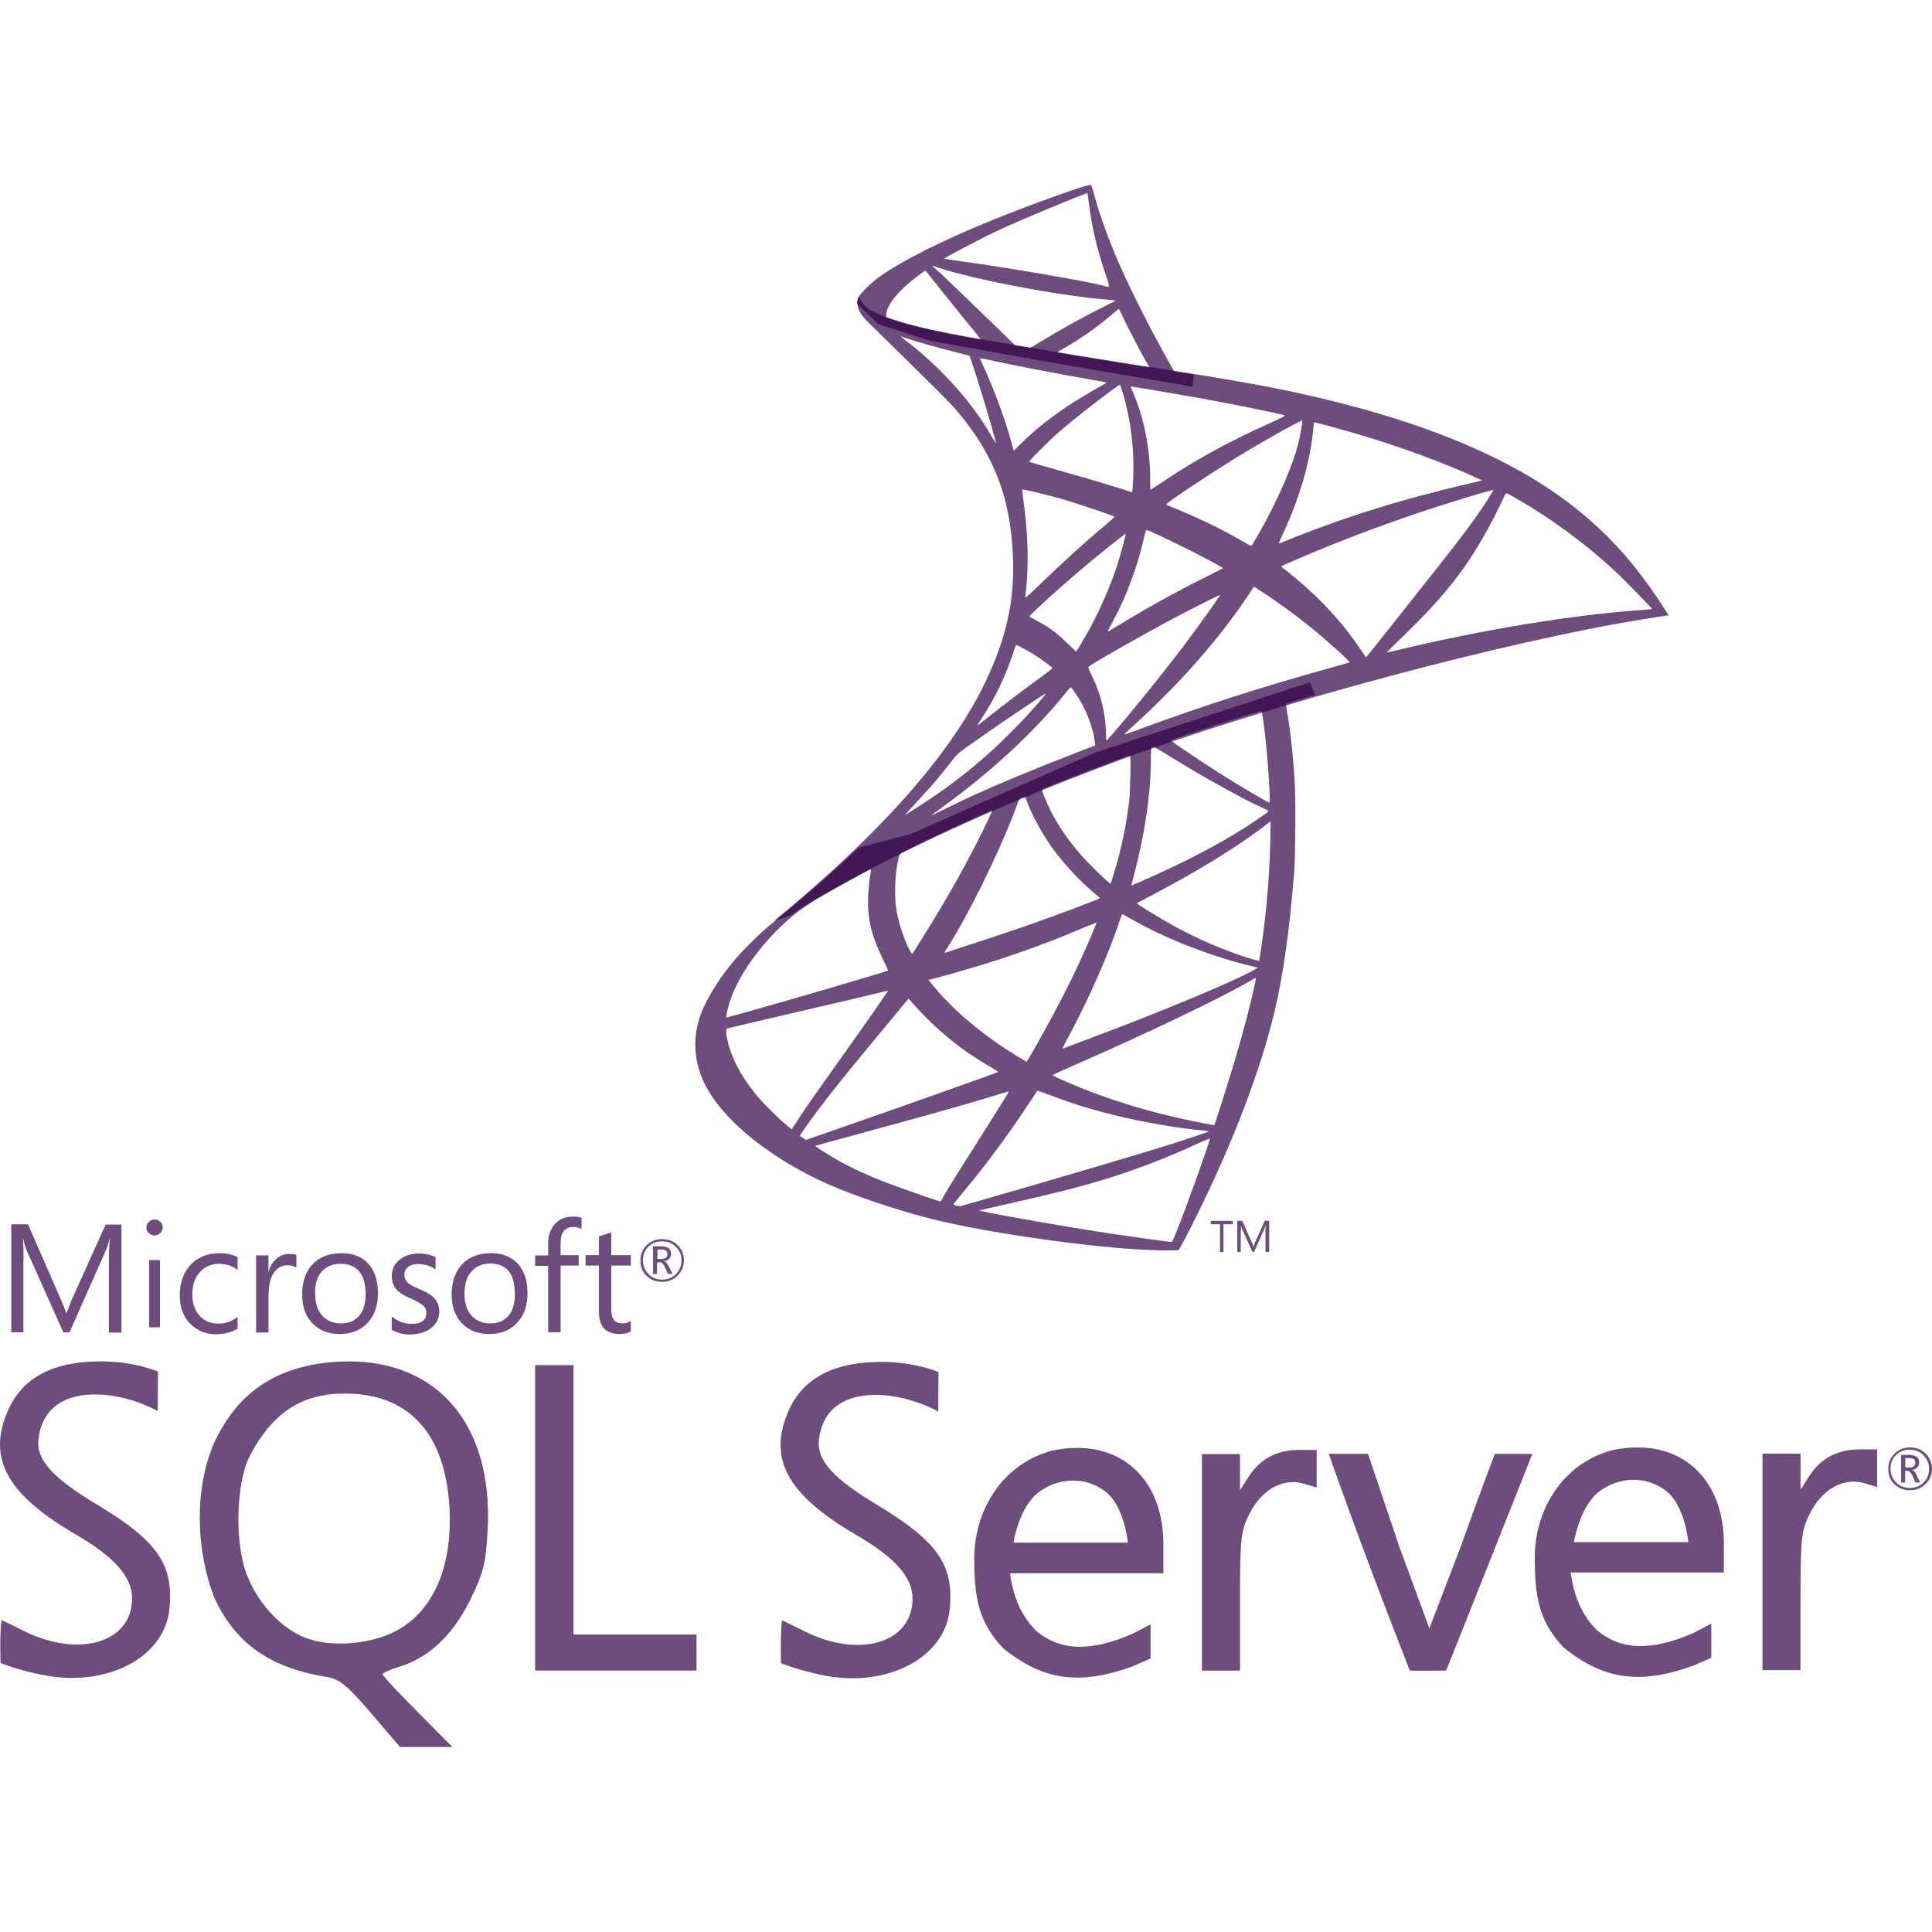 <svg width="104" height="104" viewBox="0 0 104 104" fill="none" xmlns="http://www.w3.org/2000/svg">
<g clip-path="url(#clip0_102_22)">
<path d="M70.509 36.731L59.024 40.482L49.032 44.892L46.236 45.63C45.525 46.307 44.778 46.993 43.971 47.687C43.085 48.451 42.261 49.146 41.627 49.649C40.923 50.205 39.882 51.247 39.352 51.906C38.562 52.896 37.937 53.946 37.668 54.754C37.191 56.212 37.425 57.688 38.345 59.051C39.526 60.787 41.879 62.558 44.622 63.765C46.02 64.382 48.372 65.171 50.143 65.614C53.086 66.361 58.781 67.168 61.915 67.29C62.548 67.316 63.399 67.316 63.434 67.29C63.503 67.246 63.989 66.317 64.554 65.163C66.481 61.23 67.87 57.541 68.625 54.389C69.077 52.48 69.433 49.936 69.667 46.924C69.728 46.081 69.754 43.26 69.702 42.305C69.623 40.742 69.484 39.475 69.268 38.234C69.233 38.051 69.224 37.886 69.242 37.878C69.276 37.852 69.38 37.817 70.795 37.409L70.509 36.732V36.732H70.509V36.731ZM67.888 38.268C67.992 38.268 68.269 40.933 68.339 42.617C68.356 42.973 68.347 43.208 68.33 43.208C68.261 43.208 66.863 42.383 65.865 41.758C64.997 41.211 63.347 40.117 63.087 39.909C63 39.848 63.008 39.84 63.721 39.596C64.927 39.188 67.792 38.268 67.888 38.268ZM62.036 40.196C62.114 40.196 62.314 40.308 62.791 40.603C64.58 41.723 67.011 43.078 68.052 43.529C68.374 43.668 68.408 43.616 67.67 44.119C66.09 45.196 64.12 46.255 61.706 47.323C61.281 47.514 60.925 47.661 60.916 47.661C60.899 47.661 60.951 47.444 61.02 47.184C61.602 45.022 61.932 42.834 61.95 41.081C61.958 40.213 61.958 40.213 62.036 40.187C62.019 40.196 62.028 40.196 62.036 40.196ZM60.83 40.656C60.882 40.708 60.847 42.652 60.778 43.182C60.621 44.449 60.378 45.63 59.979 46.958C59.883 47.279 59.797 47.548 59.779 47.566C59.744 47.609 58.555 46.446 58.164 45.994C57.487 45.213 56.958 44.432 56.567 43.668C56.367 43.277 56.055 42.513 56.081 42.487C56.22 42.392 60.795 40.621 60.83 40.656ZM55.152 42.887C55.161 42.887 55.169 42.887 55.178 42.895C55.195 42.913 55.256 43.051 55.308 43.208C55.586 43.963 56.211 45.074 56.749 45.786C57.34 46.568 58.112 47.401 58.755 47.948C58.963 48.121 59.154 48.286 59.18 48.312C59.232 48.364 59.249 48.356 57.834 48.894C56.194 49.519 54.405 50.144 52.357 50.804C51.867 50.962 51.378 51.121 50.89 51.281C50.811 51.307 50.837 51.264 51.063 50.908C52.079 49.319 53.624 46.203 54.492 43.998C54.64 43.616 54.787 43.234 54.813 43.147C54.848 43.025 54.892 42.982 55.004 42.921C55.065 42.904 55.126 42.887 55.152 42.887ZM53.416 43.607C53.442 43.625 52.999 44.553 52.565 45.404C51.723 47.045 50.803 48.66 49.57 50.622C49.362 50.96 49.162 51.273 49.136 51.307C49.093 51.368 49.075 51.351 48.936 51.082C48.641 50.5 48.398 49.753 48.268 49.068C48.138 48.39 48.164 47.21 48.311 46.481C48.424 45.942 48.416 45.951 48.676 45.821C49.787 45.257 53.381 43.572 53.416 43.607ZM68.391 44.215V44.579C68.391 46.515 68.183 49.172 67.879 51.108C67.827 51.446 67.783 51.724 67.775 51.733C67.775 51.733 67.523 51.663 67.228 51.577C65.925 51.169 64.51 50.569 63.234 49.866C62.392 49.406 61.168 48.651 61.203 48.616C61.211 48.608 61.576 48.417 62.001 48.191C63.703 47.305 65.335 46.35 66.75 45.404C67.28 45.048 68.078 44.475 68.252 44.319L68.391 44.215ZM46.861 46.784C46.896 46.784 46.888 46.854 46.835 47.166C46.801 47.392 46.757 47.809 46.74 48.095C46.67 49.363 46.879 50.3 47.504 51.585C47.678 51.941 47.817 52.236 47.808 52.245C47.747 52.297 42 53.981 40.194 54.476C39.656 54.623 39.187 54.754 39.153 54.762C39.092 54.78 39.083 54.771 39.109 54.623C39.309 53.347 40.281 51.681 41.635 50.274C42.538 49.337 43.259 48.79 44.492 48.086C45.377 47.583 46.74 46.828 46.844 46.793C46.844 46.784 46.853 46.784 46.861 46.784ZM60.404 49.206C60.413 49.198 60.621 49.311 60.873 49.458C62.731 50.535 65.318 51.533 67.523 52.045L67.722 52.089L67.445 52.245C66.29 52.887 62.496 54.467 58.616 55.917C58.051 56.125 57.496 56.334 57.392 56.377C57.288 56.42 57.192 56.447 57.192 56.438C57.192 56.429 57.348 56.125 57.548 55.752C58.633 53.721 59.727 51.247 60.282 49.528C60.352 49.363 60.395 49.215 60.404 49.206ZM59.024 49.658C59.033 49.667 58.963 49.849 58.876 50.057C58.121 51.889 57.131 53.886 55.864 56.126C55.543 56.699 55.274 57.159 55.265 57.159C55.256 57.159 54.996 57.002 54.683 56.811C52.843 55.683 51.211 54.294 50.143 52.948L49.987 52.757L50.777 52.54C53.607 51.768 56.011 50.934 58.399 49.91C58.737 49.771 59.015 49.658 59.024 49.658ZM67.601 52.653C67.61 52.853 67.167 54.641 66.802 55.934C66.498 57.02 66.238 57.87 65.76 59.372C65.552 60.032 65.37 60.579 65.361 60.579C65.353 60.579 65.3 60.57 65.248 60.553C62.67 60.084 60.361 59.433 58.191 58.565C57.583 58.322 56.715 57.931 56.663 57.888C56.645 57.87 57.166 57.627 57.826 57.341C61.776 55.613 65.873 53.651 67.28 52.809C67.445 52.705 67.575 52.653 67.601 52.653ZM47.799 53.33C47.816 53.347 46.714 54.936 45.169 57.098C44.63 57.853 44.005 58.739 43.771 59.068C43.537 59.398 43.181 59.919 42.981 60.232L42.616 60.796L42.226 60.466C41.766 60.084 40.967 59.268 40.611 58.817C39.864 57.888 39.361 56.907 39.161 56.013C39.066 55.596 39.066 55.388 39.152 55.362C39.283 55.327 41.6 54.78 43.771 54.276C44.978 53.999 46.375 53.669 46.879 53.547C47.382 53.425 47.791 53.33 47.799 53.33ZM48.91 53.755L49.188 54.068C50.438 55.466 51.714 56.499 53.26 57.402C53.537 57.558 53.746 57.697 53.728 57.706C53.668 57.749 48.363 59.633 45.907 60.483C44.526 60.969 43.389 61.36 43.38 61.36C43.372 61.36 43.294 61.308 43.207 61.247L43.05 61.135L43.302 60.77C44.118 59.589 45.143 58.296 47.374 55.605L48.91 53.755ZM55.838 58.712C55.846 58.704 56.228 58.843 56.697 59.016C57.826 59.442 58.72 59.711 59.918 60.015C61.394 60.388 63.529 60.753 64.788 60.857C64.979 60.874 65.084 60.892 65.049 60.918C64.988 60.952 63.712 61.378 62.774 61.673C61.281 62.142 56.723 63.487 53.008 64.555C52.322 64.755 51.732 64.92 51.697 64.928C51.61 64.946 51.324 64.867 51.324 64.833C51.324 64.815 51.532 64.546 51.784 64.251C53.034 62.758 54.275 61.091 55.308 59.511C55.595 59.077 55.838 58.721 55.838 58.712ZM54.31 58.756C54.319 58.765 53.702 59.754 52.626 61.456C52.166 62.176 51.654 62.992 51.471 63.279C51.297 63.556 51.037 63.991 50.89 64.234L50.638 64.677L50.508 64.642C50.195 64.555 47.999 63.782 47.417 63.548C46.696 63.261 45.95 62.914 45.394 62.619C44.7 62.246 43.832 61.69 43.901 61.673C43.919 61.664 45.108 61.343 46.54 60.952C50.343 59.919 52.452 59.32 53.833 58.886C54.084 58.808 54.301 58.747 54.31 58.756ZM65.118 61.291H65.127C65.162 61.378 63.755 65.284 63.243 66.517C63.13 66.795 63.087 66.864 63.026 66.855C62.878 66.847 60.838 66.56 59.597 66.378C57.435 66.048 53.806 65.414 52.895 65.206L52.687 65.163L53.98 64.867C56.758 64.242 58.095 63.904 59.449 63.487C61.159 62.966 62.852 62.315 64.562 61.517C64.832 61.395 65.057 61.299 65.118 61.291Z" fill="#310047" fill-opacity="0.7"/>
<path d="M58.668 9.959C58.477 9.933 55.395 11.044 53.407 11.851C50.725 12.945 48.641 13.987 47.356 14.889C46.879 15.228 46.28 15.827 46.184 16.061C46.15 16.148 46.132 16.253 46.132 16.357L47.296 17.459L50.065 18.345L56.654 19.525L64.189 20.819L64.267 20.168C64.241 20.168 64.224 20.159 64.198 20.159L63.208 20.003L63.009 19.647C61.984 17.841 60.856 15.601 60.196 14.091C59.684 12.919 59.198 11.565 58.928 10.592C58.781 10.002 58.764 9.967 58.668 9.959V9.959H58.668V9.959ZM58.529 10.401H58.538C58.546 10.41 58.581 10.653 58.616 10.94C58.763 12.155 59.033 13.327 59.458 14.594C59.779 15.549 59.779 15.497 59.406 15.384C58.52 15.141 54.553 14.456 51.68 14.056C51.22 13.995 50.829 13.935 50.829 13.926C50.794 13.891 52.904 12.789 53.833 12.355C55.022 11.808 58.286 10.445 58.529 10.401ZM50.16 14.291L50.499 14.403C52.339 15.028 56.966 15.914 59.519 16.122C59.805 16.148 60.048 16.174 60.057 16.174C60.066 16.183 59.823 16.313 59.51 16.461C58.277 17.077 56.923 17.832 55.985 18.414C55.708 18.588 55.456 18.727 55.421 18.727C55.386 18.727 55.204 18.692 55.013 18.666L54.666 18.614L53.798 17.763C52.27 16.279 51.072 15.133 50.612 14.698L50.16 14.291ZM49.813 14.56L51.037 16.088C51.706 16.93 52.383 17.754 52.531 17.937C52.678 18.119 52.8 18.267 52.791 18.275C52.756 18.301 51.02 17.963 50.1 17.754C49.153 17.537 48.763 17.433 48.181 17.251L47.704 17.095V16.973C47.712 16.391 48.45 15.523 49.7 14.638L49.813 14.56ZM60.213 16.643C60.248 16.643 60.291 16.721 60.395 16.956C60.691 17.607 61.611 19.36 61.837 19.699C61.906 19.812 62.028 19.82 60.804 19.621C57.861 19.143 56.914 18.987 56.914 18.97C56.914 18.961 57.001 18.9 57.114 18.84C58.026 18.336 58.946 17.694 59.762 17.008C59.962 16.843 60.144 16.687 60.178 16.66C60.187 16.643 60.205 16.634 60.213 16.643Z" fill="#310047" fill-opacity="0.7"/>
<path d="M46.245 15.94C46.245 15.94 46.054 16.244 46.236 16.695C46.349 16.973 46.679 17.312 47.053 17.659C47.053 17.659 50.916 21.427 51.384 21.965C53.52 24.43 54.449 26.861 54.536 30.212C54.588 32.365 54.18 34.257 53.164 36.454C51.358 40.395 47.547 44.745 41.67 49.571L42.53 49.285C43.085 48.868 43.84 48.425 45.611 47.453C49.7 45.213 54.301 43.156 59.944 41.038C68.07 37.982 81.43 34.405 89.035 33.242L89.825 33.12L89.703 32.929C89.009 31.853 88.531 31.184 87.958 30.472C86.291 28.406 84.269 26.731 81.795 25.342C78.392 23.441 73.99 21.956 68.417 20.854C67.367 20.645 65.057 20.246 63.182 19.959C59.206 19.343 56.636 18.918 53.806 18.432C52.791 18.258 51.271 17.997 50.264 17.781C49.744 17.668 48.745 17.433 47.964 17.164C47.339 16.921 46.436 16.678 46.245 15.94ZM48.485 18.11C48.493 18.102 48.632 18.154 48.815 18.215C49.145 18.327 49.57 18.457 50.074 18.596C50.455 18.701 50.837 18.803 51.22 18.9C51.74 19.03 52.174 19.152 52.183 19.152C52.244 19.213 53.121 22.017 53.416 23.093C53.529 23.501 53.616 23.849 53.607 23.849C53.598 23.857 53.503 23.71 53.39 23.51C52.374 21.722 50.768 19.907 48.91 18.449C48.667 18.275 48.485 18.119 48.485 18.11ZM52.756 19.291C52.8 19.291 52.99 19.317 53.225 19.369C54.701 19.699 57.348 20.203 59.041 20.489C59.328 20.532 59.553 20.585 59.553 20.602C59.553 20.619 59.449 20.68 59.319 20.75C59.033 20.897 57.878 21.583 57.496 21.843C56.532 22.486 55.664 23.18 55.039 23.805C54.788 24.057 54.57 24.265 54.57 24.265C54.57 24.265 54.518 24.118 54.475 23.935C54.163 22.729 53.511 20.94 52.921 19.682C52.825 19.482 52.747 19.3 52.747 19.282C52.747 19.3 52.747 19.291 52.756 19.291ZM60.274 20.723C60.326 20.741 60.413 21.036 60.587 21.687C60.908 22.946 61.055 24.352 61.003 25.663C60.986 26.028 60.968 26.366 60.951 26.41L60.925 26.496L60.474 26.349C59.545 26.054 58.034 25.611 56.741 25.246C56.003 25.047 55.404 24.864 55.404 24.847C55.404 24.795 56.48 23.718 56.941 23.31C57.817 22.538 60.196 20.697 60.274 20.723ZM60.873 20.81C60.899 20.784 64.467 21.4 66.09 21.713C67.297 21.947 69.051 22.312 69.155 22.355C69.207 22.373 69.025 22.477 68.443 22.737C66.151 23.77 64.45 24.699 62.757 25.828C62.314 26.123 61.941 26.366 61.932 26.366C61.923 26.366 61.915 26.114 61.915 25.811C61.915 24.161 61.585 22.494 60.977 21.088C60.916 20.949 60.864 20.819 60.873 20.81ZM70.101 22.633C70.127 22.659 70.014 23.363 69.91 23.779C69.598 25.073 68.756 26.991 67.723 28.797C67.54 29.118 67.375 29.379 67.358 29.387C67.341 29.396 67.106 29.266 66.837 29.109C65.83 28.519 64.684 27.963 63.434 27.443C63.087 27.295 62.783 27.173 62.774 27.156C62.713 27.104 65.509 25.255 66.985 24.369C68.157 23.658 70.066 22.599 70.101 22.633ZM70.761 22.737C70.839 22.737 72.419 23.172 73.244 23.415C75.284 24.022 77.628 24.882 79.156 25.576L79.789 25.863L79.347 25.967C75.614 26.826 72.419 27.816 69.337 29.066C69.085 29.17 68.86 29.257 68.842 29.257C68.825 29.257 68.912 29.057 69.025 28.814C69.954 26.844 70.553 24.786 70.7 23.032C70.709 22.867 70.735 22.737 70.761 22.737ZM55.031 26.349C55.056 26.323 56.263 26.609 56.914 26.791C57.904 27.069 60.005 27.772 60.005 27.825C60.005 27.833 59.77 28.033 59.493 28.276C58.355 29.222 57.262 30.221 55.951 31.488C55.56 31.861 55.23 32.165 55.213 32.165C55.196 32.165 55.187 32.113 55.196 32.044C55.395 30.585 55.352 28.71 55.074 26.809C55.048 26.566 55.022 26.358 55.031 26.349ZM80.388 26.375C80.406 26.392 79.833 27.295 79.468 27.807C78.947 28.554 78.183 29.544 76.456 31.714C75.544 32.86 74.52 34.153 74.181 34.587C73.834 35.021 73.548 35.386 73.539 35.386C73.53 35.386 73.417 35.23 73.296 35.039C72.323 33.58 71.16 32.304 69.78 31.158C69.519 30.941 69.233 30.707 69.138 30.637C69.042 30.568 68.964 30.498 68.964 30.49C68.964 30.464 70.439 29.83 71.56 29.379C73.522 28.58 76.195 27.625 78.201 27.009C79.251 26.679 80.371 26.358 80.388 26.375ZM81.057 26.548C81.091 26.54 81.3 26.644 81.552 26.791C83.661 27.998 85.727 29.552 87.359 31.149C87.82 31.601 88.957 32.782 88.939 32.79C88.939 32.79 88.54 32.825 88.071 32.86C84.416 33.138 79.737 33.91 75.24 34.995C74.937 35.065 74.668 35.125 74.65 35.125C74.633 35.125 74.971 34.787 75.397 34.379C78.036 31.835 79.243 30.229 80.666 27.364C80.866 26.939 81.04 26.575 81.057 26.548C81.048 26.548 81.048 26.548 81.057 26.548ZM61.724 28.528C61.845 28.554 62.974 29.084 63.825 29.509C64.606 29.899 65.778 30.524 65.839 30.576C65.847 30.585 65.43 30.802 64.919 31.054C63.286 31.87 61.889 32.643 60.43 33.528C60.014 33.78 59.666 33.988 59.658 33.988C59.623 33.988 59.632 33.953 59.866 33.528C60.647 32.105 61.272 30.403 61.628 28.745C61.663 28.615 61.698 28.528 61.724 28.528ZM60.595 28.736C60.621 28.762 60.326 29.83 60.144 30.412C59.788 31.514 59.189 32.894 58.607 33.936C58.468 34.179 58.26 34.535 58.147 34.735L57.93 35.082L57.444 34.613C56.88 34.066 56.419 33.728 55.829 33.424C55.595 33.303 55.413 33.198 55.413 33.181C55.413 33.111 56.897 31.766 58.034 30.794C58.85 30.09 60.569 28.71 60.595 28.736ZM67.497 31.575L67.922 31.853C68.894 32.486 70.04 33.328 70.917 34.066C71.412 34.474 72.367 35.334 72.558 35.542L72.662 35.655L71.959 35.855C67.983 36.957 64.91 37.938 61.324 39.258C60.925 39.405 60.587 39.527 60.56 39.527C60.508 39.527 60.465 39.57 61.359 38.745C63.651 36.636 65.682 34.309 67.193 32.044L67.497 31.575ZM65.682 32.026C65.7 32.044 64.51 33.719 63.798 34.665C62.948 35.794 61.437 37.686 60.395 38.919C59.962 39.431 59.588 39.857 59.571 39.865C59.545 39.874 59.536 39.744 59.536 39.544C59.536 38.494 59.267 37.374 58.798 36.419C58.599 36.02 58.564 35.924 58.607 35.881C58.772 35.733 61.298 34.292 62.896 33.433C63.972 32.86 65.656 32.009 65.682 32.026ZM54.709 34.718C54.735 34.718 54.935 34.822 55.161 34.943C55.716 35.247 56.211 35.586 56.654 35.95C56.671 35.968 56.446 36.15 56.15 36.367C55.326 36.957 54.076 37.904 53.346 38.485C52.582 39.093 52.556 39.11 52.643 38.98C53.216 38.103 53.503 37.608 53.807 36.975C54.076 36.41 54.345 35.742 54.536 35.16C54.605 34.908 54.692 34.718 54.709 34.718ZM57.635 37.009C57.678 37.001 57.73 37.079 57.965 37.426C58.46 38.164 58.842 39.154 58.937 39.952L58.954 40.126L57.765 40.586C55.638 41.411 53.676 42.227 52.348 42.834C51.975 43.008 51.324 43.321 50.898 43.529C50.473 43.746 50.126 43.911 50.126 43.902C50.126 43.894 50.395 43.694 50.725 43.451C53.321 41.567 55.569 39.501 57.253 37.435C57.435 37.218 57.6 37.018 57.617 37.009L57.635 37.009ZM56.289 37.339C56.324 37.374 55.334 38.494 54.657 39.18C52.982 40.89 51.324 42.227 49.266 43.529C49.006 43.694 48.771 43.842 48.745 43.859C48.684 43.894 48.763 43.807 49.666 42.826C50.239 42.209 50.672 41.688 51.167 41.046C51.497 40.621 51.558 40.56 52.036 40.221C53.312 39.301 56.255 37.304 56.289 37.339Z" fill="#310047" fill-opacity="0.7"/>
<path d="M18.697 73.285C18.537 73.285 18.377 73.301 18.218 73.301C14.983 73.473 12.802 74.897 11.526 77.677C10.435 80.191 10.554 83.477 11.538 86.007C12.683 88.478 14.532 89.783 17.618 90.276C18.271 90.382 18.709 90.741 19.974 92.218L21.53 94.041H24.353L22.476 92.149C21.439 91.112 20.599 90.208 20.599 90.129C20.599 90.05 20.996 89.876 21.477 89.729C23.06 89.25 24.375 88.027 25.296 86.151C26.04 84.646 26.147 84.18 26.254 82.307C26.533 76.731 23.593 73.244 18.697 73.284L18.697 73.285ZM21.172 87.868C19.798 88.533 17.805 88.666 16.503 88.189C15.157 87.694 13.854 86.297 13.268 84.715C12.617 82.984 12.71 79.793 13.455 78.355C14.652 76.067 16.236 75.014 18.55 75.014C21.983 75.014 23.936 77.117 24.191 81.068C24.392 84.367 23.288 86.841 21.173 87.867L21.172 87.868ZM69.93 78.049C68.746 78.049 67.84 78.528 67.229 79.472L66.75 80.22V78.276H64.701V89.932H66.749V86.207C66.749 82.8 66.791 82.402 67.267 81.469C67.924 80.191 69.052 79.553 70.144 79.858L70.876 80.072V78.052H69.93V78.049ZM57.892 77.942C57.491 77.942 57.065 77.995 56.641 78.088C53.899 78.805 52.354 81.43 52.448 84.13C52.448 86.391 52.888 87.522 53.979 88.707C56.214 90.541 58.235 90.688 60.963 89.704C61.429 89.505 61.935 89.276 61.935 89.276V87.443L60.963 87.946C58.756 88.907 57.093 88.907 55.761 87.775C54.911 86.91 54.537 85.873 54.365 84.689H62.626V83.117C62.626 79.913 60.698 77.89 57.891 77.942H57.892ZM54.551 83.053C54.551 83.053 54.856 81.054 55.988 80.27C56.533 79.886 57.158 79.7 57.77 79.7C58.383 79.7 58.995 79.898 59.5 80.284C60.538 81.082 60.712 83.038 60.712 83.038H54.551V83.053H54.551ZM5.153 80.951C2.932 79.605 1.946 78.635 2.067 77.49C2.412 74.325 6.324 74.762 8.49 75.96L8.505 73.83C8.505 73.83 7.308 73.312 5.591 73.284C2.958 73.244 1.255 74.108 0.457 75.865C-0.715 78.459 0.323 80.415 4.073 82.597C6.179 83.822 7.109 84.885 7.109 86.045C7.109 88.44 4.221 89.276 1.242 87.774C0.628 87.468 0.11 87.214 0.082 87.214C-0.025 87.893 0.03 89.517 0.03 89.517C0.03 89.517 0.946 89.902 2.319 90.167C5.724 90.846 8.823 89.249 9.116 86.655C9.371 84.22 8.49 82.943 5.153 80.949L5.153 80.951ZM88.064 77.915C87.665 77.915 87.24 77.969 86.798 78.062C84.059 78.78 82.517 81.404 82.622 84.104C82.622 86.362 83.06 87.482 84.151 88.666C86.386 90.502 88.408 90.65 91.149 89.664C91.613 89.466 92.118 89.24 92.118 89.24V87.403L91.148 87.909C88.936 88.868 87.272 88.868 85.945 87.736C85.091 86.872 84.72 85.847 84.548 84.649H92.796V83.078C92.796 79.889 90.867 77.864 88.06 77.918L88.064 77.915ZM84.723 83.026C84.723 83.026 85.031 81.03 86.162 80.23C86.705 79.844 87.33 79.658 87.942 79.658C88.552 79.658 89.167 79.857 89.672 80.244C90.71 81.042 90.884 83.012 90.884 83.012H84.725L84.723 83.026ZM47.166 80.977C44.945 79.634 43.962 78.66 44.081 77.516C44.426 74.349 48.338 74.788 50.505 75.986L50.52 73.856C50.52 73.856 49.322 73.337 47.606 73.313C44.972 73.273 43.27 74.137 42.471 75.894C41.3 78.488 42.351 80.444 46.089 82.626C48.192 83.85 49.122 84.899 49.122 86.059C49.122 88.454 46.236 89.304 43.256 87.787C42.646 87.482 42.127 87.23 42.097 87.23C41.99 87.909 42.045 89.534 42.045 89.534C42.045 89.534 42.95 89.905 44.318 90.184C47.726 90.865 50.827 89.269 51.118 86.675C51.371 84.252 50.493 82.975 47.166 80.979V80.977H47.166ZM100.104 78.021C98.92 78.021 98.003 78.502 97.403 79.446L96.924 80.191V78.25H94.875V89.903H96.922V86.178C96.922 82.772 96.963 82.373 97.441 81.442C98.097 80.165 99.226 79.526 100.317 79.832L101.049 80.046V78.021L100.104 78.021ZM30.872 80.909V73.485H28.806V89.929H37.494V87.987H30.872V80.909H30.872ZM78.645 83.224L76.942 87.654L75.305 83.199L73.642 78.262H71.527C72.897 82.147 74.388 86.098 75.891 89.929C76.542 89.945 77.195 89.929 77.847 89.929L80.146 84.156L82.488 78.264H80.466C80.466 78.264 79.574 80.604 78.643 83.225L78.645 83.224ZM35.632 69.004C35.965 69.004 36.242 68.898 36.471 68.669C36.697 68.443 36.816 68.177 36.816 67.845C36.816 67.512 36.697 67.234 36.471 67.021C36.242 66.807 35.978 66.701 35.647 66.701C35.312 66.701 35.034 66.807 34.808 67.033C34.579 67.259 34.476 67.537 34.476 67.857C34.476 68.193 34.583 68.47 34.808 68.681C35.022 68.894 35.3 69.001 35.632 69.001V69.004ZM34.9 67.112C35.098 66.914 35.339 66.823 35.647 66.823C35.937 66.823 36.178 66.914 36.38 67.112C36.578 67.311 36.685 67.552 36.685 67.845C36.685 68.138 36.578 68.391 36.38 68.589C36.178 68.788 35.937 68.882 35.647 68.882C35.353 68.882 35.113 68.791 34.915 68.589C34.717 68.391 34.61 68.138 34.61 67.845C34.61 67.552 34.702 67.311 34.9 67.112ZM35.393 67.952H35.527C35.621 67.952 35.715 68.043 35.794 68.217L35.954 68.577H36.206L36.008 68.177C35.927 68.017 35.847 67.924 35.754 67.898C35.872 67.871 35.965 67.831 36.032 67.752C36.099 67.683 36.123 67.59 36.123 67.485C36.123 67.363 36.085 67.271 36.005 67.204C35.913 67.128 35.767 67.087 35.577 67.087H35.153V68.577H35.367V67.952L35.393 67.952ZM35.393 67.259H35.579C35.713 67.259 35.808 67.287 35.859 67.326C35.91 67.366 35.924 67.418 35.924 67.512C35.924 67.685 35.817 67.766 35.618 67.766H35.39V67.259H35.393ZM1.269 67.819C1.269 67.3 1.254 66.914 1.241 66.687H1.254C1.307 66.955 1.373 67.155 1.426 67.288L3.409 71.719H3.742L5.725 67.248C5.779 67.126 5.832 66.943 5.898 66.688H5.913C5.873 67.131 5.86 67.515 5.86 67.822V71.732H6.538V65.919H5.687L3.864 69.963C3.797 70.123 3.704 70.362 3.585 70.68H3.557C3.518 70.522 3.424 70.283 3.292 69.99L1.51 65.906H0.605V71.718H1.258V67.822L1.269 67.819ZM8.026 67.83H8.612V71.45H8.026V67.83ZM8.319 66.502C8.441 66.502 8.545 66.461 8.624 66.38C8.705 66.301 8.759 66.197 8.759 66.075C8.759 65.956 8.719 65.849 8.626 65.77C8.543 65.689 8.438 65.648 8.318 65.648C8.199 65.648 8.092 65.689 8.012 65.77C7.932 65.849 7.878 65.956 7.878 66.075C7.878 66.208 7.919 66.301 8.012 66.38C8.104 66.461 8.199 66.502 8.318 66.502H8.319ZM12.79 71.529V70.892C12.469 71.131 12.124 71.25 11.767 71.25C11.34 71.25 10.994 71.104 10.74 70.823C10.489 70.546 10.354 70.159 10.354 69.679C10.354 69.175 10.489 68.775 10.766 68.47C11.033 68.177 11.38 68.031 11.804 68.031C12.15 68.031 12.483 68.138 12.79 68.352V67.673C12.51 67.526 12.191 67.459 11.831 67.459C11.166 67.459 10.648 67.673 10.26 68.085C9.875 68.497 9.677 69.057 9.677 69.733C9.677 70.334 9.849 70.839 10.208 71.225C10.582 71.621 11.059 71.823 11.645 71.823C12.098 71.81 12.469 71.716 12.79 71.529ZM14.466 69.6C14.466 69.122 14.573 68.736 14.771 68.47C14.957 68.231 15.183 68.11 15.45 68.11C15.676 68.11 15.836 68.151 15.954 68.245V67.552C15.862 67.512 15.729 67.499 15.557 67.499C15.317 67.499 15.104 67.579 14.916 67.727C14.718 67.884 14.559 68.124 14.466 68.429H14.451V67.579H13.787V71.729H14.453V69.6H14.466ZM18.285 71.812C18.91 71.812 19.414 71.61 19.788 71.211C20.16 70.814 20.346 70.28 20.346 69.615C20.346 68.936 20.175 68.417 19.827 68.031C19.483 67.645 19.003 67.459 18.378 67.459C17.752 67.459 17.249 67.645 16.875 68.005C16.475 68.402 16.265 68.962 16.265 69.68C16.265 70.306 16.436 70.825 16.796 71.211C17.168 71.61 17.661 71.81 18.285 71.81V71.812ZM17.339 68.431C17.592 68.164 17.925 68.031 18.337 68.031C18.764 68.031 19.084 68.164 19.323 68.431C19.562 68.71 19.681 69.108 19.681 69.641C19.681 70.147 19.574 70.545 19.348 70.812C19.123 71.092 18.79 71.24 18.351 71.24C17.923 71.24 17.592 71.091 17.339 70.812C17.087 70.532 16.967 70.147 16.967 69.641C16.941 69.137 17.074 68.725 17.339 68.431ZM23.259 71.45C23.512 71.224 23.646 70.947 23.646 70.599C23.646 70.293 23.54 70.04 23.341 69.84C23.179 69.68 22.929 69.535 22.568 69.389C22.247 69.255 22.049 69.135 21.942 69.043C21.835 68.936 21.77 68.803 21.77 68.615C21.77 68.443 21.837 68.31 21.968 68.203C22.102 68.097 22.273 68.045 22.502 68.045C22.861 68.045 23.167 68.139 23.448 68.339V67.674C23.18 67.54 22.888 67.476 22.555 67.476C22.128 67.476 21.768 67.593 21.503 67.82C21.223 68.046 21.091 68.339 21.091 68.684C21.091 68.989 21.182 69.243 21.356 69.429C21.503 69.587 21.753 69.749 22.101 69.894C22.433 70.04 22.659 70.173 22.78 70.28C22.898 70.387 22.952 70.519 22.952 70.677C22.952 71.064 22.686 71.264 22.168 71.264C21.768 71.264 21.41 71.133 21.089 70.867V71.584C21.379 71.758 21.727 71.838 22.111 71.838C22.604 71.812 22.99 71.691 23.256 71.452L23.259 71.45ZM26.426 67.459C25.8 67.459 25.297 67.645 24.923 68.005C24.527 68.402 24.313 68.962 24.313 69.68C24.313 70.306 24.485 70.825 24.844 71.211C25.218 71.61 25.709 71.81 26.335 71.81C26.975 71.81 27.464 71.609 27.837 71.209C28.211 70.812 28.397 70.278 28.397 69.613C28.397 68.934 28.223 68.416 27.878 68.029C27.519 67.644 27.039 67.457 26.429 67.457L26.426 67.459ZM27.717 69.641C27.717 70.147 27.61 70.545 27.384 70.812C27.158 71.092 26.826 71.24 26.386 71.24C25.959 71.24 25.628 71.091 25.375 70.812C25.123 70.532 25.003 70.147 25.003 69.641C25.003 69.107 25.135 68.695 25.402 68.417C25.654 68.151 25.987 68.017 26.4 68.017C26.812 68.017 27.143 68.151 27.383 68.417C27.596 68.71 27.715 69.108 27.715 69.641H27.717ZM29.514 71.717H30.178V68.124H31.15V67.566H30.178V66.925C30.178 66.342 30.404 66.049 30.87 66.049C31.028 66.049 31.188 66.089 31.307 66.156V65.556C31.188 65.503 31.028 65.491 30.828 65.491C30.469 65.491 30.176 65.598 29.937 65.823C29.657 66.089 29.509 66.434 29.509 66.901V67.581H28.808V68.14H29.509V71.719L29.514 71.717ZM32.24 70.585C32.24 71.397 32.599 71.81 33.331 71.81C33.597 71.81 33.797 71.768 33.957 71.673V71.102C33.835 71.194 33.69 71.237 33.53 71.237C33.304 71.237 33.145 71.183 33.052 71.063C32.958 70.944 32.904 70.742 32.904 70.465V68.123H33.957V67.564H32.904V66.341C32.675 66.42 32.451 66.487 32.239 66.554V67.564H31.522V68.123H32.239V70.584L32.24 70.585ZM103.643 78.235C103.417 78.021 103.15 77.915 102.819 77.915C102.484 77.915 102.206 78.021 101.98 78.25C101.754 78.474 101.647 78.754 101.647 79.074C101.647 79.407 101.754 79.684 101.979 79.898C102.204 80.112 102.482 80.218 102.818 80.218C103.149 80.218 103.428 80.112 103.657 79.886C103.881 79.657 104 79.393 104 79.062C103.988 78.726 103.867 78.448 103.642 78.235L103.643 78.235ZM103.536 79.806C103.338 80.005 103.097 80.096 102.804 80.096C102.514 80.096 102.273 80.005 102.072 79.806C101.874 79.605 101.767 79.353 101.767 79.059C101.767 78.769 101.858 78.528 102.06 78.326C102.258 78.128 102.498 78.037 102.804 78.037C103.094 78.037 103.335 78.128 103.536 78.326C103.735 78.528 103.842 78.769 103.842 79.059C103.842 79.367 103.75 79.605 103.536 79.806ZM102.938 79.127C103.057 79.1 103.152 79.047 103.218 78.981C103.285 78.912 103.309 78.819 103.309 78.713C103.309 78.594 103.271 78.499 103.19 78.433C103.099 78.357 102.951 78.316 102.763 78.316H102.339V79.805H102.553V79.179H102.685C102.777 79.179 102.868 79.271 102.951 79.445L103.109 79.803H103.363L103.164 79.403C103.096 79.23 103.016 79.15 102.936 79.124L102.938 79.127ZM102.792 78.993H102.563V78.49H102.751C102.883 78.49 102.976 78.514 103.03 78.555C103.083 78.595 103.096 78.647 103.096 78.742C103.096 78.914 102.989 78.993 102.79 78.993L102.792 78.993ZM65.673 67.393H65.859V65.903H66.352V65.716H65.18V65.903H65.673V67.393H65.673ZM66.802 66.273C66.802 66.128 66.802 66.009 66.791 65.942C66.804 66.022 66.831 66.075 66.844 66.115L67.416 67.393H67.507L68.081 66.103C68.096 66.063 68.108 66.011 68.134 65.942C68.122 66.075 68.122 66.182 68.122 66.263V67.392H68.32V65.716H68.081L67.562 66.873C67.55 66.914 67.508 66.995 67.483 67.087H67.467C67.457 67.033 67.429 66.98 67.391 66.888L66.872 65.717H66.604V67.395H66.791V66.275L66.802 66.273Z" fill="#310047" fill-opacity="0.7"/>
</g>
<defs>
<clipPath id="clip0_102_22">
<rect width="104" height="104" fill="white"/>
</clipPath>
</defs>
</svg>
